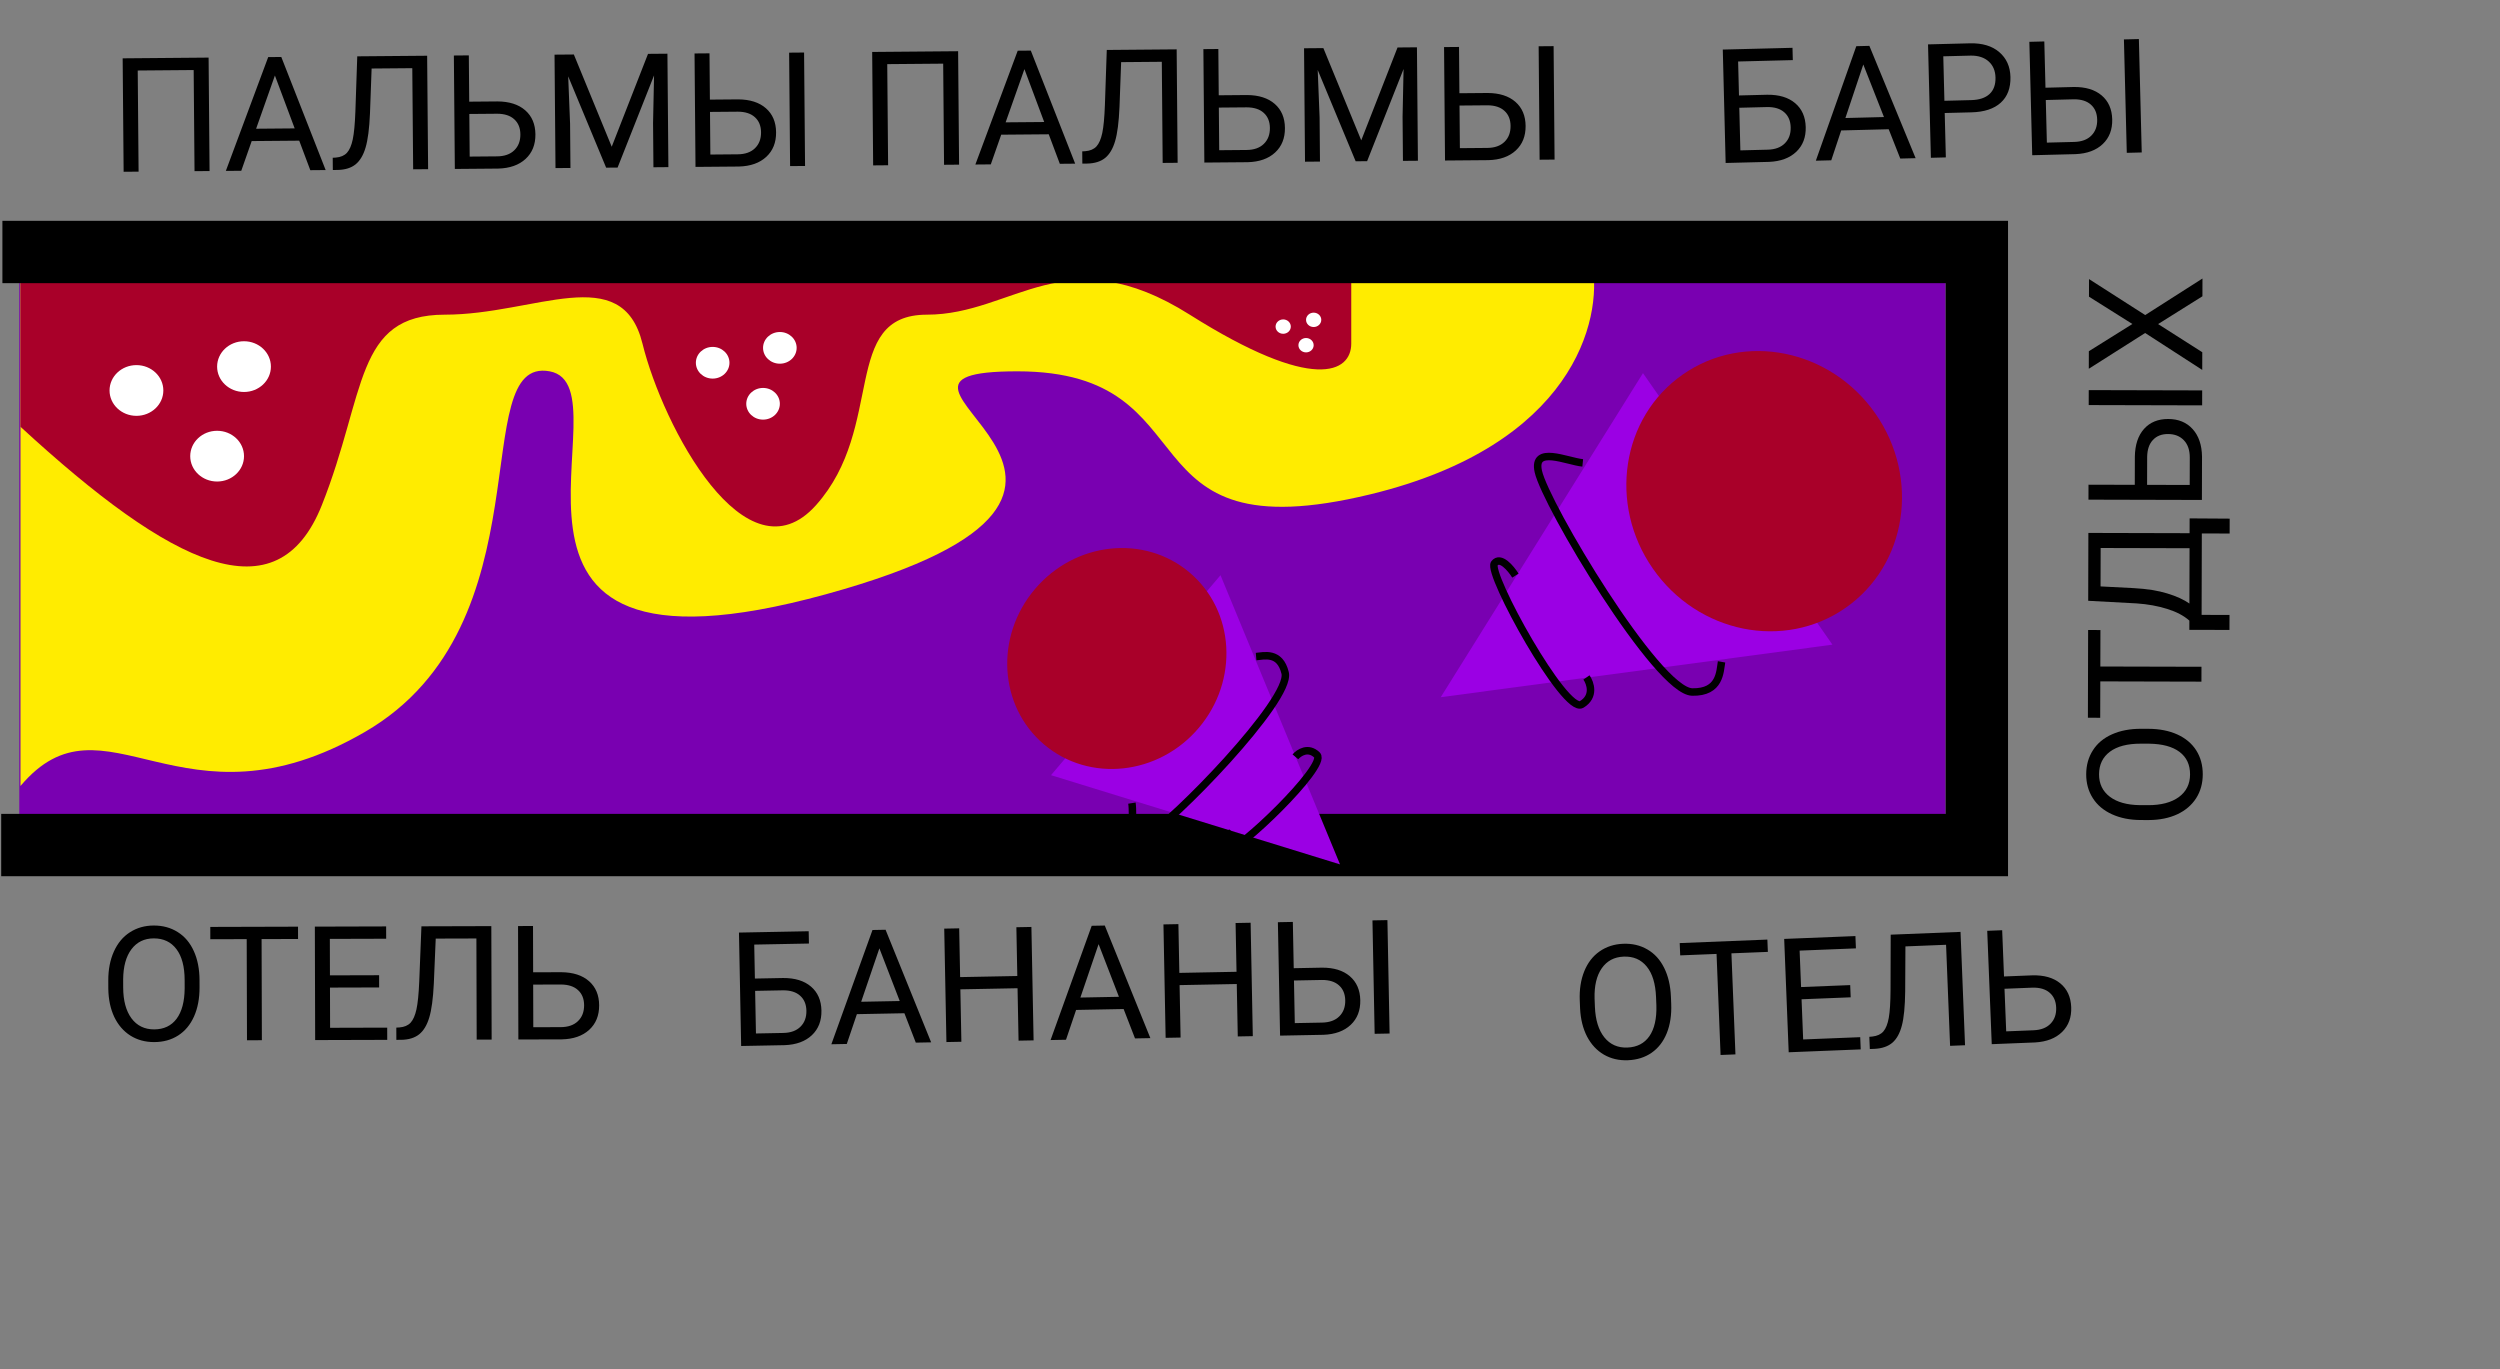 <svg width="1037" height="568" viewBox="0 0 1037 568" fill="none" xmlns="http://www.w3.org/2000/svg">
<rect x="0" y="0" width="1037" height="568" fill="#808080" stroke="none"/>
<path d="M8 338.026L8 117.026L807 117.026V338.026L8 338.026Z" fill="#7900B1"/>
<path d="M151.5 303.526C75 348.026 43.5 284.526 8.5 326.026V109.527H660.5C664.833 132.861 652.5 184.627 568.5 205.027C463.5 230.527 504.5 154.026 422 154.026C339.5 154.026 504.5 202.027 342.5 246.527C180.5 291.027 263 160.526 228 154.026C193 147.526 228 259.026 151.5 303.526Z" fill="#FFEC00"/>
<path d="M133.5 209.526C115 256.026 71.5 235.026 8.5 177.026V103.527H560.5V142.526C560.5 154.526 545 163.026 493.5 130.526C442 98.026 420.5 130.526 384.5 130.526C348.5 130.526 367.5 177.026 338.5 209.526C309.5 242.026 275 177.026 266.5 142.526C258 108.026 222 130.526 184.5 130.526C147 130.526 152 163.026 133.5 209.526Z" fill="#A90029"/>
<path d="M0.5 350.526H820V104.526H1" stroke="black" stroke-width="25.86"/>
<path d="M82.771 409.548C82.784 414.159 82.019 418.191 80.478 421.642C78.936 425.073 76.746 427.697 73.907 429.515C71.067 431.333 67.752 432.247 63.96 432.258C60.254 432.268 56.966 431.373 54.095 429.571C51.224 427.748 48.987 425.158 47.383 421.801C45.801 418.423 44.982 414.515 44.926 410.076L44.917 406.683C44.904 402.158 45.68 398.159 47.243 394.686C48.806 391.212 51.018 388.556 53.878 386.716C56.76 384.855 60.054 383.919 63.76 383.909C67.531 383.898 70.852 384.804 73.722 386.627C76.615 388.429 78.841 391.062 80.402 394.527C81.963 397.97 82.75 401.986 82.763 406.575L82.771 409.548ZM76.59 406.528C76.574 400.947 75.442 396.674 73.193 393.707C70.943 390.718 67.804 389.23 63.775 389.241C59.854 389.252 56.766 390.759 54.512 393.76C52.28 396.74 51.138 400.88 51.089 406.181L51.098 409.639C51.113 415.047 52.256 419.299 54.527 422.395C56.82 425.47 59.959 427.001 63.945 426.99C67.953 426.978 71.051 425.515 73.241 422.6C75.43 419.664 76.55 415.47 76.599 410.018L76.59 406.528ZM123.631 389.491L108.506 389.534L108.623 431.484L102.45 431.502L102.333 389.551L87.24 389.594L87.226 384.488L123.617 384.384L123.631 389.491ZM157.267 409.594L136.874 409.653L136.921 426.329L160.61 426.262L160.625 431.336L130.729 431.421L130.598 384.364L160.17 384.28L160.184 389.386L136.818 389.453L136.86 404.578L157.253 404.52L157.267 409.594ZM203.801 384.155L203.932 431.212L197.727 431.23L197.61 389.28L180.739 389.328L179.951 407.978C179.645 414.228 179.012 418.926 178.051 422.075C177.112 425.223 175.718 427.544 173.869 429.036C172.02 430.506 169.545 431.267 166.442 431.319L164.406 431.325L164.392 426.251L165.684 426.182C167.688 426.026 169.226 425.375 170.301 424.23C171.375 423.064 172.188 421.219 172.741 418.697C173.295 416.174 173.682 412.295 173.905 407.058L174.811 384.238L203.801 384.155ZM221.145 403.304L232.845 403.27C237.757 403.321 241.596 404.57 244.361 407.019C247.126 409.467 248.514 412.803 248.526 417.026C248.538 421.271 247.157 424.657 244.385 427.186C241.613 429.715 237.824 431.029 233.02 431.129L215.018 431.181L214.886 384.124L221.092 384.106L221.145 403.304ZM221.16 408.41L221.209 426.089L232.553 426.056C235.634 426.048 238.023 425.222 239.721 423.58C241.44 421.937 242.296 419.737 242.288 416.979C242.281 414.329 241.445 412.241 239.782 410.716C238.14 409.191 235.8 408.411 232.762 408.377L221.16 408.41Z" fill="black"/>
<path d="M335.542 391.38L312.858 391.816L313.129 405.905L324.827 405.68C329.74 405.65 333.598 406.837 336.403 409.24C339.208 411.642 340.651 414.955 340.732 419.177C340.814 423.421 339.49 426.83 336.76 429.404C334.029 431.978 330.263 433.354 325.461 433.532L307.43 433.879L306.523 386.831L335.443 386.275L335.542 391.38ZM313.228 411.011L313.569 428.686L324.911 428.468C327.991 428.409 330.366 427.544 332.037 425.874C333.729 424.204 334.548 421.99 334.495 419.232C334.444 416.583 333.574 414.509 331.886 413.012C330.219 411.514 327.867 410.772 324.828 410.788L313.228 411.011ZM375.148 420.293L355.437 420.672L351.247 433.036L344.849 433.16L361.908 385.766L367.336 385.662L386.242 432.364L379.876 432.486L375.148 420.293ZM357.213 415.531L373.208 415.223L364.77 393.372L357.213 415.531ZM428.734 431.547L422.498 431.666L422.078 409.92L398.36 410.376L398.78 432.123L392.575 432.242L391.668 385.194L397.873 385.074L398.262 405.302L421.98 404.846L421.59 384.618L427.827 384.498L428.734 431.547ZM466.078 418.545L446.367 418.924L442.176 431.288L435.778 431.411L452.837 384.017L458.266 383.913L477.172 430.615L470.806 430.738L466.078 418.545ZM448.142 413.782L464.137 413.475L455.699 391.624L448.142 413.782ZM519.664 429.798L513.427 429.918L513.008 408.171L489.29 408.627L489.709 430.374L483.505 430.493L482.598 383.445L488.802 383.326L489.192 403.554L512.91 403.098L512.52 382.87L518.757 382.75L519.664 429.798ZM536.64 401.607L548.338 401.382C553.251 401.353 557.11 402.539 559.914 404.942C562.719 407.345 564.162 410.657 564.244 414.879C564.325 419.123 563.001 422.532 560.271 425.106C557.54 427.68 553.774 429.056 548.972 429.235L530.973 429.581L530.066 382.532L536.27 382.413L536.64 401.607ZM536.739 406.713L537.08 424.388L548.422 424.17C551.502 424.111 553.878 423.246 555.548 421.576C557.24 419.906 558.059 417.692 558.006 414.935C557.955 412.285 557.085 410.211 555.397 408.714C553.73 407.216 551.378 406.474 548.339 406.49L536.739 406.713ZM576.406 428.707L570.202 428.826L569.295 381.778L575.499 381.659L576.406 428.707Z" fill="black"/>
<path d="M86.927 70.948L80.69 71.001L80.333 29.052L57.128 29.249L57.486 71.198L51.281 71.251L50.88 24.196L86.527 23.892L86.927 70.948ZM124.118 58.349L104.404 58.517L100.081 70.835L93.682 70.89L111.25 23.682L116.68 23.636L135.081 70.537L128.715 70.592L124.118 58.349ZM106.235 53.395L122.232 53.258L114.03 31.318L106.235 53.395ZM177.179 23.12L177.58 70.175L171.375 70.228L171.017 28.279L154.147 28.423L153.466 47.078C153.196 53.329 152.59 58.031 151.647 61.185C150.726 64.339 149.345 66.667 147.505 68.169C145.664 69.65 143.193 70.425 140.091 70.495L138.055 70.512L138.011 65.438L139.304 65.362C141.306 65.195 142.841 64.535 143.909 63.384C144.976 62.212 145.779 60.362 146.318 57.837C146.856 55.311 147.222 51.43 147.414 46.192L148.19 23.367L177.179 23.12ZM194.633 42.17L206.332 42.071C211.245 42.093 215.091 43.321 217.869 45.754C220.648 48.186 222.055 51.514 222.091 55.737C222.127 59.982 220.767 63.376 218.009 65.921C215.251 68.465 211.47 69.801 206.666 69.928L188.665 70.081L188.264 23.026L194.469 22.973L194.633 42.17ZM194.676 47.276L194.827 64.954L206.17 64.858C209.251 64.832 211.636 63.992 213.324 62.34C215.034 60.688 215.877 58.483 215.853 55.726C215.831 53.075 214.984 50.993 213.311 49.477C211.661 47.961 209.317 47.195 206.278 47.178L194.676 47.276ZM238.034 22.602L253.744 60.865L268.801 22.34L276.848 22.272L277.249 69.327L271.044 69.38L270.888 51.055L271.301 31.272L256.177 69.506L251.427 69.547L235.687 31.672L236.469 51.348L236.625 69.673L230.42 69.726L230.019 22.67L238.034 22.602ZM294.463 41.32L306.162 41.22C311.075 41.243 314.921 42.471 317.7 44.904C320.479 47.336 321.886 50.664 321.922 54.887C321.958 59.132 320.597 62.526 317.839 65.07C315.081 67.615 311.301 68.951 306.497 69.078L288.495 69.231L288.095 22.176L294.3 22.123L294.463 41.32ZM294.507 46.426L294.657 64.104L306.001 64.008C309.082 63.981 311.467 63.142 313.155 61.49C314.864 59.838 315.707 57.633 315.684 54.876C315.661 52.225 314.814 50.143 313.142 48.627C311.492 47.111 309.147 46.345 306.109 46.328L294.507 46.426ZM333.935 68.844L327.73 68.897L327.329 21.842L333.534 21.789L333.935 68.844ZM397.828 68.3L391.59 68.353L391.233 26.404L368.029 26.602L368.386 68.551L362.181 68.604L361.78 21.548L397.427 21.245L397.828 68.3ZM435.018 55.702L415.304 55.87L410.981 68.188L404.582 68.243L422.15 21.034L427.58 20.988L445.982 67.89L439.615 67.944L435.018 55.702ZM417.135 50.747L433.133 50.611L424.93 28.671L417.135 50.747ZM488.079 20.473L488.48 67.528L482.275 67.581L481.918 25.632L465.048 25.776L464.366 44.43C464.096 50.681 463.49 55.384 462.547 58.538C461.626 61.691 460.245 64.019 458.405 65.522C456.564 67.003 454.093 67.778 450.991 67.847L448.955 67.865L448.912 62.791L450.204 62.715C452.206 62.547 453.741 61.888 454.809 60.737C455.876 59.564 456.679 57.715 457.218 55.189C457.757 52.664 458.122 48.782 458.315 43.545L459.09 20.72L488.079 20.473ZM505.533 39.523L517.232 39.423C522.145 39.446 525.991 40.674 528.769 43.106C531.548 45.539 532.956 48.867 532.991 53.09C533.028 57.334 531.667 60.729 528.909 63.273C526.151 65.818 522.37 67.153 517.566 67.28L499.565 67.434L499.164 20.379L505.369 20.326L505.533 39.523ZM505.576 44.629L505.727 62.307L517.071 62.21C520.152 62.184 522.536 61.345 524.224 59.693C525.934 58.041 526.777 55.836 526.754 53.078C526.731 50.428 525.884 48.345 524.212 46.83C522.561 45.314 520.217 44.547 517.179 44.53L505.576 44.629ZM548.934 19.955L564.645 58.218L579.701 19.693L587.748 19.624L588.149 66.679L581.944 66.732L581.788 48.408L582.201 28.624L567.078 66.859L562.327 66.899L546.587 29.024L547.369 48.701L547.525 67.025L541.32 67.078L540.919 20.023L548.934 19.955ZM605.363 38.673L617.063 38.573C621.976 38.596 625.821 39.824 628.6 42.256C631.379 44.689 632.786 48.017 632.822 52.24C632.858 56.484 631.497 59.879 628.739 62.423C625.982 64.968 622.201 66.303 617.397 66.43L599.396 66.584L598.995 19.529L605.2 19.476L605.363 38.673ZM605.407 43.779L605.558 61.457L616.901 61.36C619.982 61.334 622.367 60.495 624.055 58.843C625.765 57.191 626.608 54.986 626.584 52.228C626.562 49.578 625.714 47.495 624.042 45.98C622.392 44.464 620.047 43.697 617.009 43.68L605.407 43.779ZM644.835 66.197L638.63 66.25L638.229 19.194L644.434 19.142L644.835 66.197Z" fill="black"/>
<path d="M891.097 302.309C895.708 302.321 899.735 303.107 903.179 304.667C906.601 306.227 909.213 308.432 911.015 311.281C912.818 314.129 913.714 317.45 913.705 321.242C913.695 324.948 912.782 328.231 910.965 331.092C909.126 333.953 906.524 336.177 903.158 337.762C899.772 339.327 895.859 340.124 891.42 340.156L888.027 340.148C883.502 340.136 879.507 339.339 876.042 337.757C872.578 336.176 869.933 333.95 868.109 331.079C866.264 328.187 865.345 324.888 865.355 321.183C865.365 317.412 866.289 314.096 868.128 311.235C869.945 308.353 872.59 306.14 876.063 304.598C879.514 303.055 883.535 302.29 888.124 302.302L891.097 302.309ZM888.043 308.475C882.463 308.46 878.183 309.57 875.204 311.803C872.203 314.036 870.698 317.167 870.688 321.196C870.678 325.118 872.167 328.213 875.156 330.483C878.124 332.732 882.258 333.895 887.558 333.973L891.016 333.982C896.424 333.996 900.682 332.876 903.791 330.621C906.878 328.345 908.426 325.214 908.437 321.228C908.447 317.221 907 314.114 904.097 311.909C901.173 309.704 896.985 308.562 891.534 308.483L888.043 308.475ZM871.261 261.342L871.223 276.468L913.173 276.575L913.157 282.748L871.207 282.64L871.168 297.734L866.062 297.72L866.155 261.329L871.261 261.342ZM924.868 215.134L924.853 221.307L913.315 221.277L913.228 255.051L924.798 255.08L924.782 261.286L908.138 261.275L908.148 257.429C905.869 255.398 902.814 253.785 898.981 252.59C895.128 251.374 890.907 250.609 886.318 250.295L866.186 249.209L866.258 221.059L908.241 221.167L908.257 215.026L924.868 215.134ZM908.166 250.351L908.225 227.405L871.349 227.31L871.308 243.243L885.139 243.958C890.546 244.252 895.155 244.985 898.966 246.158C902.776 247.31 905.843 248.708 908.166 250.351ZM885.507 201.103L885.537 189.404C885.614 184.491 886.885 180.659 889.348 177.908C891.811 175.156 895.154 173.786 899.378 173.796C903.622 173.807 907.001 175.206 909.515 177.992C912.029 180.778 913.323 184.573 913.396 189.378L913.35 207.38L866.294 207.259L866.31 201.054L885.507 201.103ZM890.614 201.116L908.292 201.161L908.321 189.817C908.329 186.736 907.516 184.343 905.883 182.636C904.25 180.908 902.055 180.041 899.297 180.034C896.647 180.027 894.555 180.851 893.021 182.506C891.487 184.14 890.694 186.476 890.643 189.514L890.614 201.116ZM913.467 161.939L913.451 168.144L866.394 168.024L866.41 161.818L913.467 161.939ZM884.515 134.393L866.51 123.068L866.528 115.764L889.825 130.69L913.586 115.529L913.567 122.897L895.18 134.421L913.507 146.103L913.489 153.439L889.806 138.124L866.433 152.963L866.452 145.691L884.515 134.393Z" fill="black"/>
<path d="M693.217 416.396C693.4 421.004 692.785 425.061 691.372 428.567C689.958 432.052 687.867 434.755 685.097 436.677C682.327 438.599 679.047 439.635 675.258 439.786C671.555 439.934 668.236 439.16 665.301 437.466C662.364 435.75 660.033 433.245 658.306 429.95C656.6 426.632 655.637 422.757 655.418 418.324L655.283 414.933C655.103 410.412 655.73 406.387 657.163 402.858C658.597 399.329 660.709 396.592 663.5 394.648C666.311 392.682 669.568 391.625 673.271 391.477C677.039 391.327 680.39 392.11 683.327 393.826C686.283 395.519 688.606 398.068 690.294 401.473C691.981 404.855 692.916 408.84 693.099 413.425L693.217 416.396ZM686.928 413.607C686.706 408.031 685.416 403.802 683.059 400.92C680.701 398.017 677.509 396.645 673.483 396.806C669.565 396.962 666.535 398.581 664.393 401.664C662.273 404.724 661.285 408.904 661.431 414.202L661.569 417.658C661.784 423.062 663.084 427.269 665.467 430.279C667.872 433.266 671.066 434.681 675.049 434.522C679.053 434.363 682.095 432.786 684.176 429.792C686.255 426.776 687.219 422.544 687.067 417.094L686.928 413.607ZM733.308 394.842L718.194 395.444L719.862 437.361L713.694 437.607L712.026 395.69L696.945 396.291L696.742 391.189L733.104 389.739L733.308 394.842ZM767.664 413.688L747.287 414.5L747.95 431.164L771.621 430.22L771.823 435.29L741.951 436.481L740.08 389.461L769.629 388.283L769.832 393.386L746.483 394.316L747.085 409.43L767.462 408.618L767.664 413.688ZM813.225 386.546L815.096 433.565L808.896 433.813L807.228 391.895L790.37 392.567L790.272 411.234C790.198 417.49 789.739 422.21 788.895 425.391C788.073 428.572 786.766 430.943 784.973 432.502C783.18 434.04 780.734 434.892 777.636 435.059L775.601 435.14L775.399 430.069L776.688 429.953C778.685 429.723 780.198 429.016 781.229 427.832C782.26 426.626 783.004 424.753 783.464 422.212C783.923 419.67 784.167 415.779 784.196 410.538L784.258 387.7L813.225 386.546ZM831.265 405.04L842.956 404.574C847.867 404.443 851.749 405.549 854.603 407.894C857.456 410.238 858.967 413.52 859.135 417.74C859.303 421.981 858.049 425.417 855.372 428.046C852.695 430.676 848.958 432.129 844.16 432.407L826.173 433.124L824.302 386.104L830.502 385.857L831.265 405.04ZM831.469 410.142L832.172 427.807L843.507 427.355C846.585 427.232 848.942 426.319 850.578 424.615C852.235 422.91 853.009 420.68 852.899 417.924C852.794 415.276 851.882 413.22 850.163 411.758C848.466 410.295 846.099 409.602 843.062 409.68L831.469 410.142Z" fill="black"/>
<path d="M743.656 24.935L720.975 25.509L721.33 39.595L733.026 39.3C737.939 39.24 741.805 40.403 744.623 42.789C747.442 45.175 748.905 48.479 749.012 52.7C749.119 56.944 747.815 60.36 745.1 62.951C742.385 65.541 738.626 66.94 733.825 67.148L715.797 67.603L714.611 20.561L743.527 19.831L743.656 24.935ZM721.459 44.7L721.905 62.373L733.245 62.087C736.325 62.009 738.696 61.13 740.356 59.45C742.038 57.769 742.844 55.55 742.774 52.793C742.708 50.144 741.826 48.076 740.128 46.588C738.453 45.1 736.096 44.373 733.058 44.407L721.459 44.7ZM783.433 53.608L763.725 54.107L759.608 66.496L753.211 66.658L769.988 19.162L775.416 19.024L794.599 65.611L788.234 65.772L783.433 53.608ZM765.47 48.954L781.463 48.55L772.895 26.75L765.47 48.954ZM806.67 46.878L807.134 65.294L800.931 65.451L799.745 18.409L817.095 17.971C822.243 17.841 826.304 19.053 829.278 21.607C832.273 24.161 833.826 27.602 833.935 31.932C834.05 36.498 832.706 40.056 829.904 42.605C827.123 45.133 823.072 46.464 817.752 46.598L806.67 46.878ZM806.542 41.806L817.689 41.524C821.006 41.44 823.528 40.6 825.255 39.005C826.982 37.388 827.808 35.104 827.733 32.153C827.663 29.353 826.723 27.135 824.914 25.5C823.106 23.864 820.661 23.053 817.579 23.067L806.077 23.357L806.542 41.806ZM848.466 36.382L860.162 36.086C865.075 36.026 868.94 37.19 871.759 39.575C874.578 41.961 876.041 45.265 876.147 49.486C876.254 53.73 874.95 57.147 872.235 59.737C869.52 62.327 865.762 63.726 860.961 63.934L842.965 64.389L841.779 17.347L847.982 17.19L848.466 36.382ZM848.595 41.486L849.04 59.159L860.381 58.873C863.461 58.795 865.831 57.916 867.492 56.236C869.173 54.555 869.98 52.337 869.91 49.58C869.843 46.93 868.961 44.862 867.264 43.374C865.589 41.887 863.232 41.159 860.194 41.193L848.595 41.486ZM888.391 63.24L882.188 63.397L881.002 16.355L887.205 16.198L888.391 63.24Z" fill="black"/>
<path d="M597.611 289.201L681.505 154.779L760.093 267.403L597.611 289.201Z" fill="#9B00E4"/>
<ellipse cx="731.781" cy="203.738" rx="59.01" ry="56.253" transform="rotate(55.093 731.781 203.738)" fill="#A90029"/>
<path d="M656.515 192.01C649.959 191.352 635.709 184.641 638.088 195.54C641.062 209.165 687.363 286.753 701.941 287.047C713.603 287.283 713.396 278.519 714.102 274.537" stroke="black" stroke-width="3.109"/>
<path d="M628.591 238.77C626.691 235.735 622.284 230.481 619.857 233.744C616.824 237.823 649.178 296.36 656.076 292.202C661.593 288.875 659.698 283.35 658.061 281.004" stroke="black" stroke-width="3.109"/>
<path d="M555.841 358.548L435.962 321.543L506.262 238.587L555.841 358.548Z" fill="#9B00E4"/>
<ellipse cx="463.26" cy="273.148" rx="46.723" ry="44.54" transform="rotate(-49.721 463.26 273.148)" fill="#A90029"/>
<path d="M469.52 333.135C470.343 338.287 468.091 350.553 475.953 346.525C485.779 341.491 535.797 290.341 533.071 279.123C530.891 270.149 524.224 272.081 521.033 272.347" stroke="black" stroke-width="3.109"/>
<path d="M510.967 345.043C509.028 347.112 505.898 351.549 508.888 352.746C512.624 354.242 550.882 317.625 546.303 313.187C542.639 309.637 538.794 312.206 537.329 313.935" stroke="black" stroke-width="3.109"/>
<ellipse cx="83.246" cy="161.975" rx="45.246" ry="43.949" fill="#A90029"/>
<ellipse cx="56.596" cy="161.969" rx="11.157" ry="10.523" fill="white"/>
<ellipse cx="90.061" cy="189.215" rx="11.157" ry="10.523" fill="white"/>
<ellipse cx="101.216" cy="152.071" rx="11.157" ry="10.523" fill="white"/>
<ellipse cx="312.259" cy="150.475" rx="28.259" ry="27.449" fill="#A90029"/>
<ellipse cx="295.614" cy="150.471" rx="6.968" ry="6.572" fill="white"/>
<ellipse cx="316.515" cy="167.488" rx="6.968" ry="6.572" fill="white"/>
<ellipse cx="323.482" cy="144.289" rx="6.968" ry="6.572" fill="white"/>
<ellipse cx="539.816" cy="135.475" rx="12.816" ry="12.449" fill="#A90029"/>
<ellipse cx="532.267" cy="135.473" rx="3.16" ry="2.981" fill="white"/>
<ellipse cx="541.746" cy="143.19" rx="3.16" ry="2.981" fill="white"/>
<ellipse cx="544.906" cy="132.67" rx="3.16" ry="2.981" fill="white"/>
</svg>

